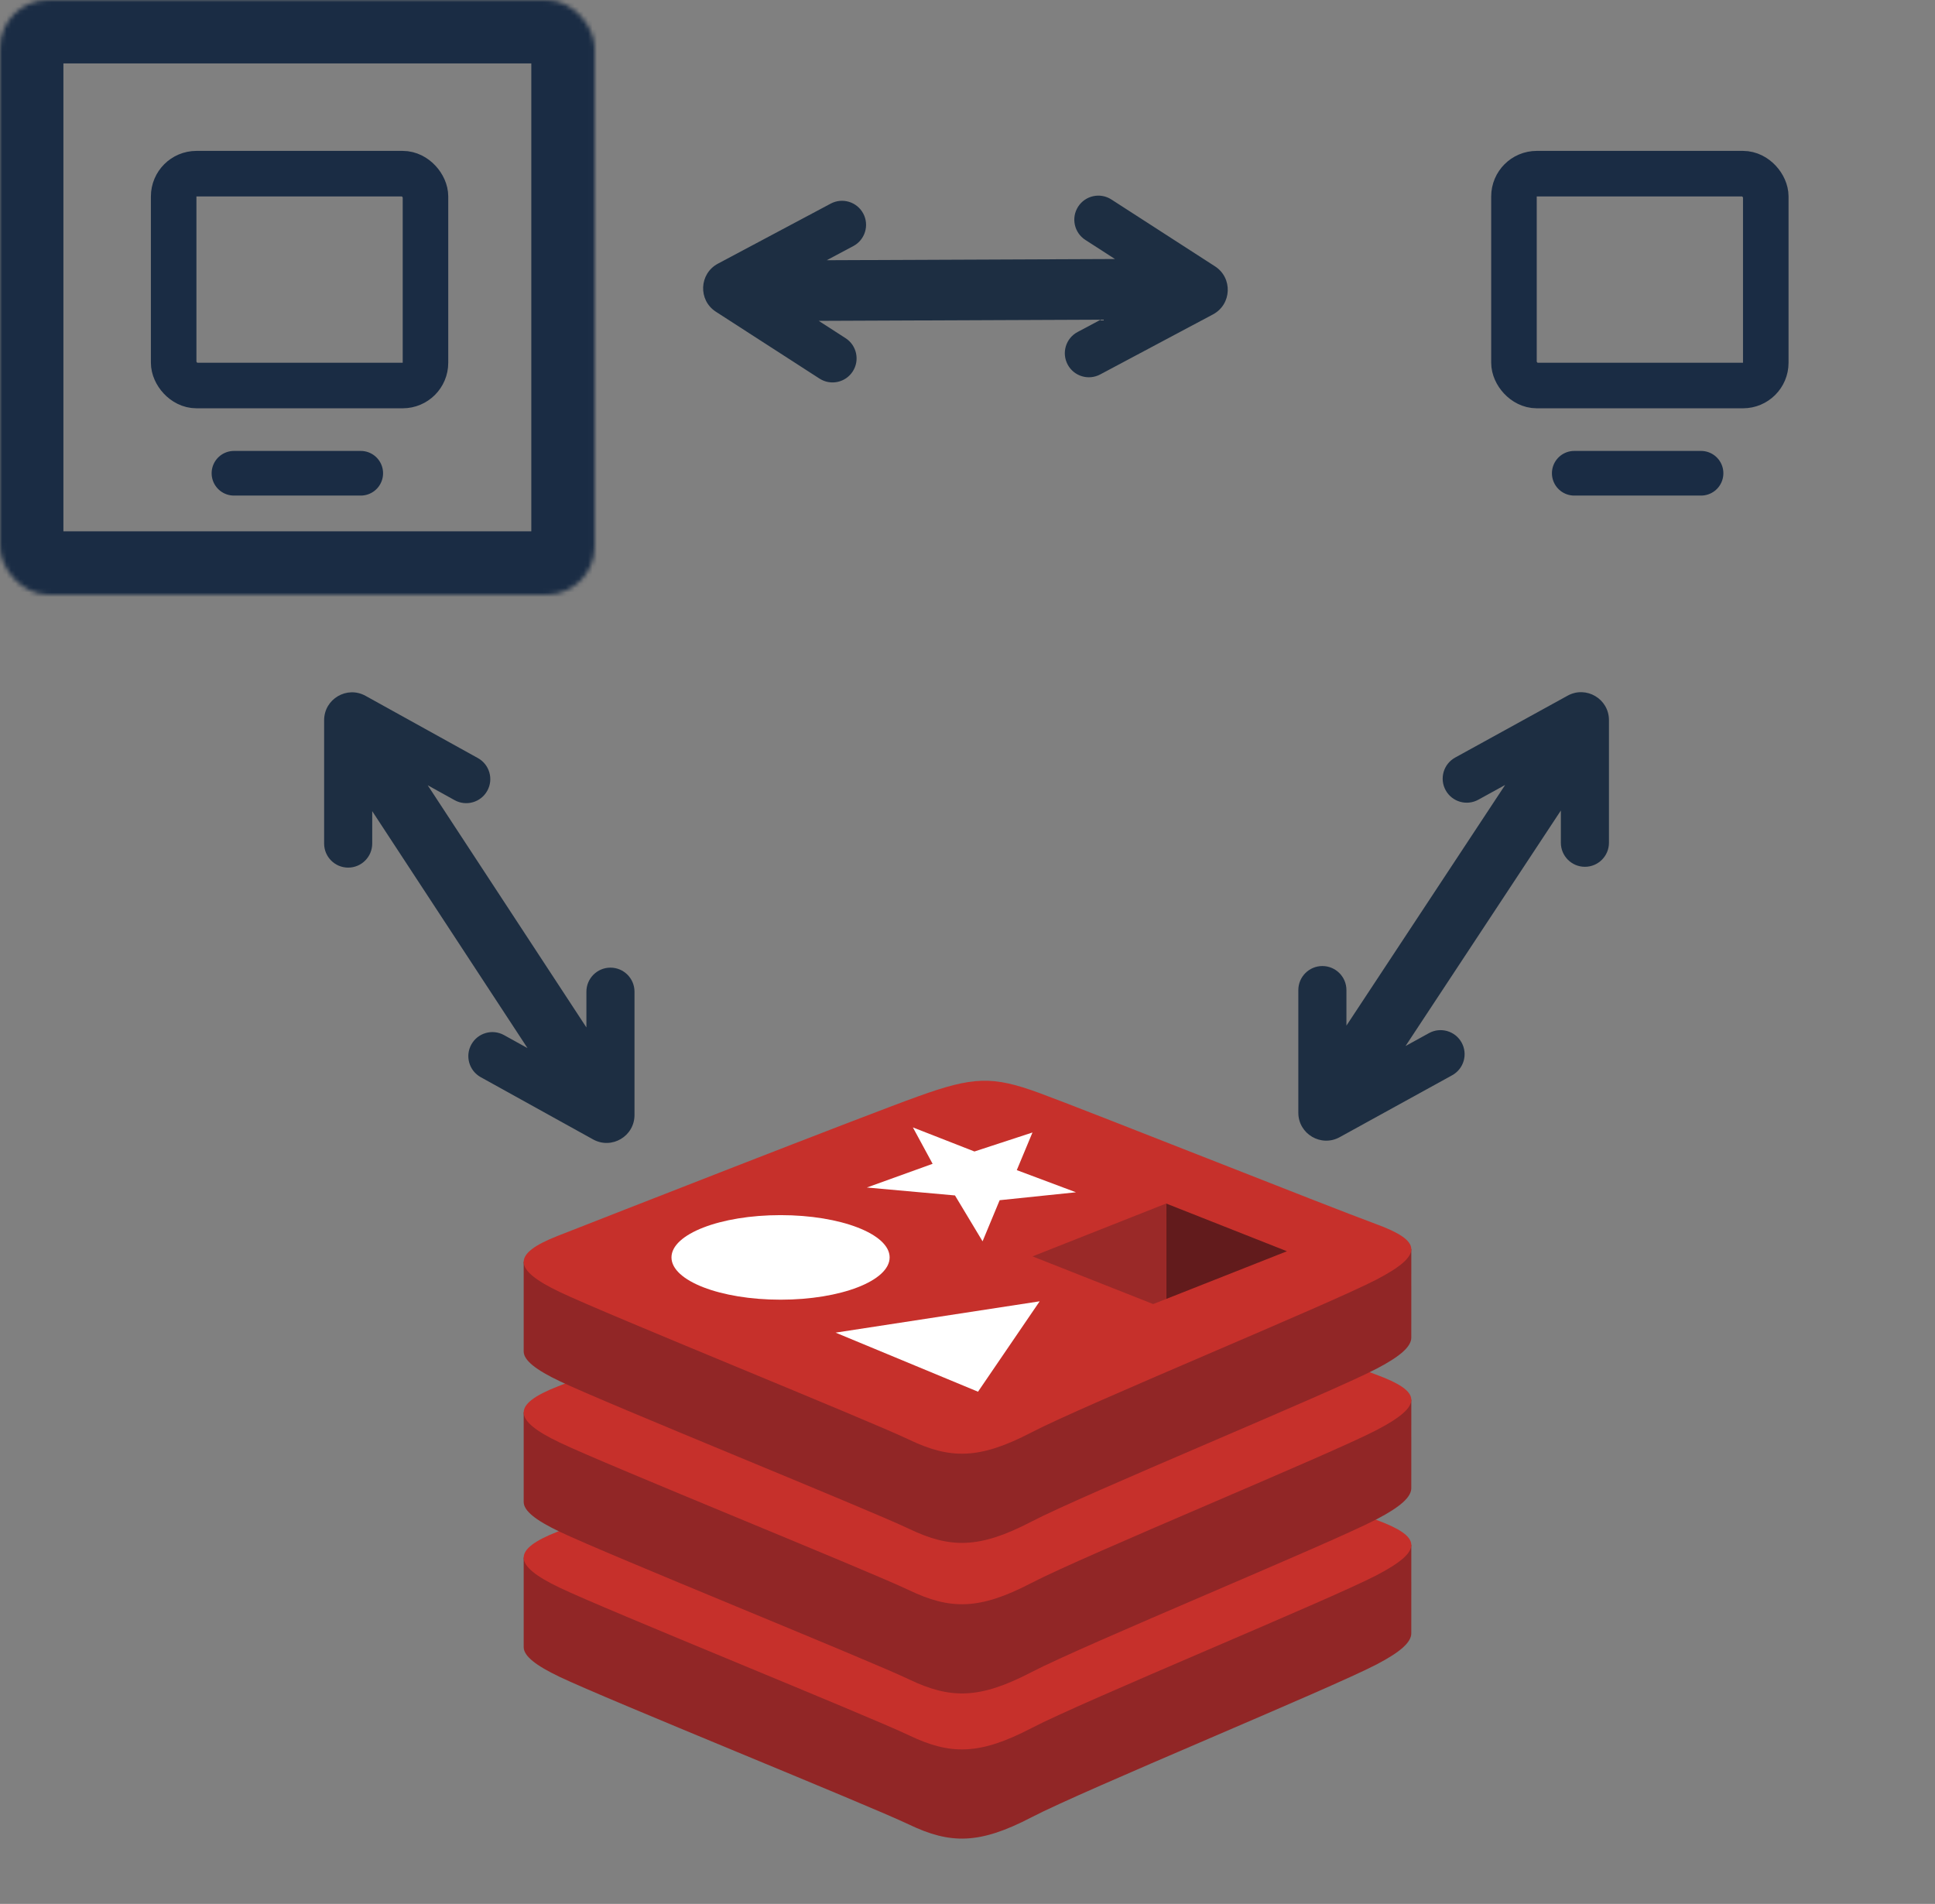 <svg width="436" height="429" viewBox="0 0 436 429" fill="none" xmlns="http://www.w3.org/2000/svg">
<rect x="0" y="0" width="436" height="429" fill="#808080" stroke="none"/>
<path d="M310.164 375.049C299.491 380.613 244.2 403.346 232.429 409.483C220.658 415.62 214.119 415.561 204.82 411.116C195.521 406.67 136.682 382.903 126.083 377.837C120.786 375.306 118 373.168 118 371.149V350.934C118 350.934 194.602 334.258 206.968 329.821C219.334 325.384 223.624 325.224 234.148 329.079C244.673 332.935 307.599 344.288 318 348.098L317.995 368.027C317.997 370.026 315.597 372.218 310.164 375.049Z" fill="#912626"/>
<path d="M310.16 354.953C299.487 360.514 244.198 383.248 232.427 389.384C220.657 395.523 214.118 395.463 204.819 391.017C195.52 386.575 136.683 362.804 126.085 357.741C115.487 352.674 115.265 349.188 125.676 345.111C136.087 341.033 194.601 318.076 206.969 313.639C219.334 309.204 223.624 309.042 234.147 312.898C244.672 316.753 299.631 338.629 310.03 342.438C320.433 346.251 320.833 349.391 310.16 354.953Z" fill="#C6302B"/>
<path d="M310.164 342.339C299.491 347.903 244.2 370.636 232.429 376.775C220.658 382.91 214.119 382.851 204.82 378.405C195.52 373.962 136.682 350.193 126.083 345.127C120.786 342.595 118 340.461 118 338.441V318.223C118 318.223 194.602 301.548 206.968 297.112C219.334 292.675 223.624 292.514 234.148 296.37C244.673 300.225 307.6 311.576 318 315.386L317.995 335.318C317.997 337.316 315.597 339.508 310.164 342.339Z" fill="#912626"/>
<path d="M310.16 322.243C299.487 327.806 244.198 350.538 232.427 356.677C220.657 362.813 214.118 362.752 204.819 358.307C195.52 353.865 136.683 330.095 126.085 325.031C115.487 319.966 115.265 316.478 125.676 312.4C136.087 308.324 194.601 285.366 206.969 280.93C219.334 276.494 223.624 276.333 234.147 280.188C244.672 284.043 299.631 305.917 310.03 309.727C320.433 313.54 320.833 316.681 310.16 322.243Z" fill="#C6302B"/>
<path d="M310.164 308.416C299.491 313.979 244.2 336.713 232.429 342.852C220.658 348.988 214.119 348.928 204.82 344.483C195.52 340.04 136.682 316.27 126.083 311.206C120.786 308.672 118 306.537 118 304.52V284.301C118 284.301 194.602 267.627 206.968 263.191C219.334 258.753 223.624 258.594 234.148 262.448C244.673 266.304 307.6 277.655 318 281.465L317.995 301.396C317.997 303.392 315.597 305.584 310.164 308.416Z" fill="#912626"/>
<path d="M310.16 288.32C299.487 293.883 244.198 316.617 232.427 322.753C220.656 328.889 214.117 328.829 204.819 324.386C195.521 319.941 136.683 296.172 126.085 291.107C115.486 286.043 115.265 282.555 125.675 278.477C136.086 274.401 194.601 251.445 206.968 247.008C219.334 242.571 223.624 242.412 234.147 246.267C244.671 250.123 299.631 271.997 310.03 275.807C320.433 279.616 320.832 282.758 310.16 288.32Z" fill="#C6302B"/>
<path d="M242.44 268.654L225.245 270.439L221.396 279.702L215.179 269.366L195.323 267.581L210.139 262.238L205.693 254.037L219.564 259.462L232.641 255.18L229.107 263.661L242.44 268.654ZM220.369 313.59L188.278 300.28L234.262 293.221L220.369 313.59ZM175.877 273.802C189.451 273.802 200.455 278.068 200.455 283.329C200.455 288.591 189.451 292.856 175.877 292.856C162.303 292.856 151.299 288.591 151.299 283.329C151.299 278.068 162.303 273.802 175.877 273.802Z" fill="white"/>
<path d="M262.762 271.186L289.977 281.941L262.785 292.685L262.762 271.186Z" fill="#621B1C"/>
<path d="M232.652 283.096L262.762 271.186L262.785 292.685L259.833 293.84L232.652 283.096Z" fill="#9A2928"/>
<path d="M52.715 106.637H81.285" stroke="#1A2C44" stroke-width="10.06" stroke-linecap="round"/>
<mask id="path-11-inside-1_226_739" fill="white">
<rect width="134" height="134" rx="10.865"/>
</mask>
<rect width="134" height="134" rx="10.865" stroke="#1A2C44" stroke-width="28.571" mask="url(#path-11-inside-1_226_739)"/>
<rect x="39.131" y="39.131" width="56.739" height="47.739" rx="5.131" stroke="#1A2C44" stroke-width="10.261"/>
<path d="M354.715 106.637H383.285" stroke="#1A2C44" stroke-width="10.06" stroke-linecap="round"/>
<mask id="path-14-inside-2_226_739" fill="white">
<rect x="302" width="134" height="134" rx="10.865"/>
</mask>
<rect x="302" width="134" height="134" rx="10.865" stroke="#1A2C44" stroke-width="28.571" mask="url(#path-14-inside-2_226_739)"/>
<rect x="341.131" y="39.131" width="56.739" height="47.739" rx="5.131" stroke="#1A2C44" stroke-width="10.261"/>
<path fill-rule="evenodd" clip-rule="evenodd" d="M102.43 180.297L96.371 176.94L132.13 231.509V223.456C132.13 220.463 134.556 218.037 137.549 218.037C140.541 218.037 142.967 220.463 142.967 223.456V251.244C142.967 256.033 137.825 259.063 133.636 256.742L108.319 242.717C105.701 241.267 104.754 237.969 106.205 235.352C107.655 232.734 110.952 231.787 113.57 233.237L118.86 236.168L83.87 182.774V190.078C83.87 193.071 81.444 195.497 78.452 195.497C75.459 195.497 73.033 193.071 73.033 190.078V162.29C73.033 157.501 78.175 154.471 82.364 156.792L107.682 170.817C110.299 172.267 111.246 175.565 109.796 178.183C108.346 180.8 105.048 181.747 102.43 180.297Z" fill="#1D2E42"/>
<path fill-rule="evenodd" clip-rule="evenodd" d="M333.1 180.199L339.142 176.873L303.381 231.101V223.094C303.381 220.102 300.955 217.676 297.962 217.676C294.97 217.676 292.544 220.102 292.544 223.094V250.73C292.544 255.512 297.672 258.543 301.86 256.237L327.205 242.285C329.826 240.842 330.782 237.547 329.339 234.925C327.896 232.303 324.6 231.348 321.979 232.791L316.704 235.695L351.698 182.63V189.896C351.698 192.888 354.124 195.314 357.117 195.314C360.109 195.314 362.535 192.888 362.535 189.896V162.26C362.535 157.478 357.408 154.448 353.219 156.754L327.874 170.705C325.253 172.149 324.297 175.444 325.74 178.065C327.184 180.687 330.479 181.642 333.1 180.199Z" fill="#1D2E42"/>
<path fill-rule="evenodd" clip-rule="evenodd" d="M192.274 55.446L186.282 58.636L251.223 58.362L244.546 54.053C242.032 52.431 241.309 49.077 242.931 46.563C244.554 44.048 247.908 43.325 250.422 44.948L273.767 60.013C277.797 62.614 277.547 68.588 273.313 70.842L247.895 84.375C245.253 85.781 241.972 84.78 240.565 82.138C239.159 79.497 240.16 76.215 242.802 74.809L248.021 72.03L184.48 72.298L190.529 76.202C193.044 77.824 193.767 81.178 192.144 83.692C190.521 86.207 187.168 86.93 184.653 85.307L161.308 70.242C157.278 67.641 157.529 61.667 161.763 59.413L187.181 45.88C189.822 44.474 193.104 45.475 194.51 48.117C195.916 50.758 194.915 54.04 192.274 55.446Z" fill="#1D2E42"/>
</svg>
